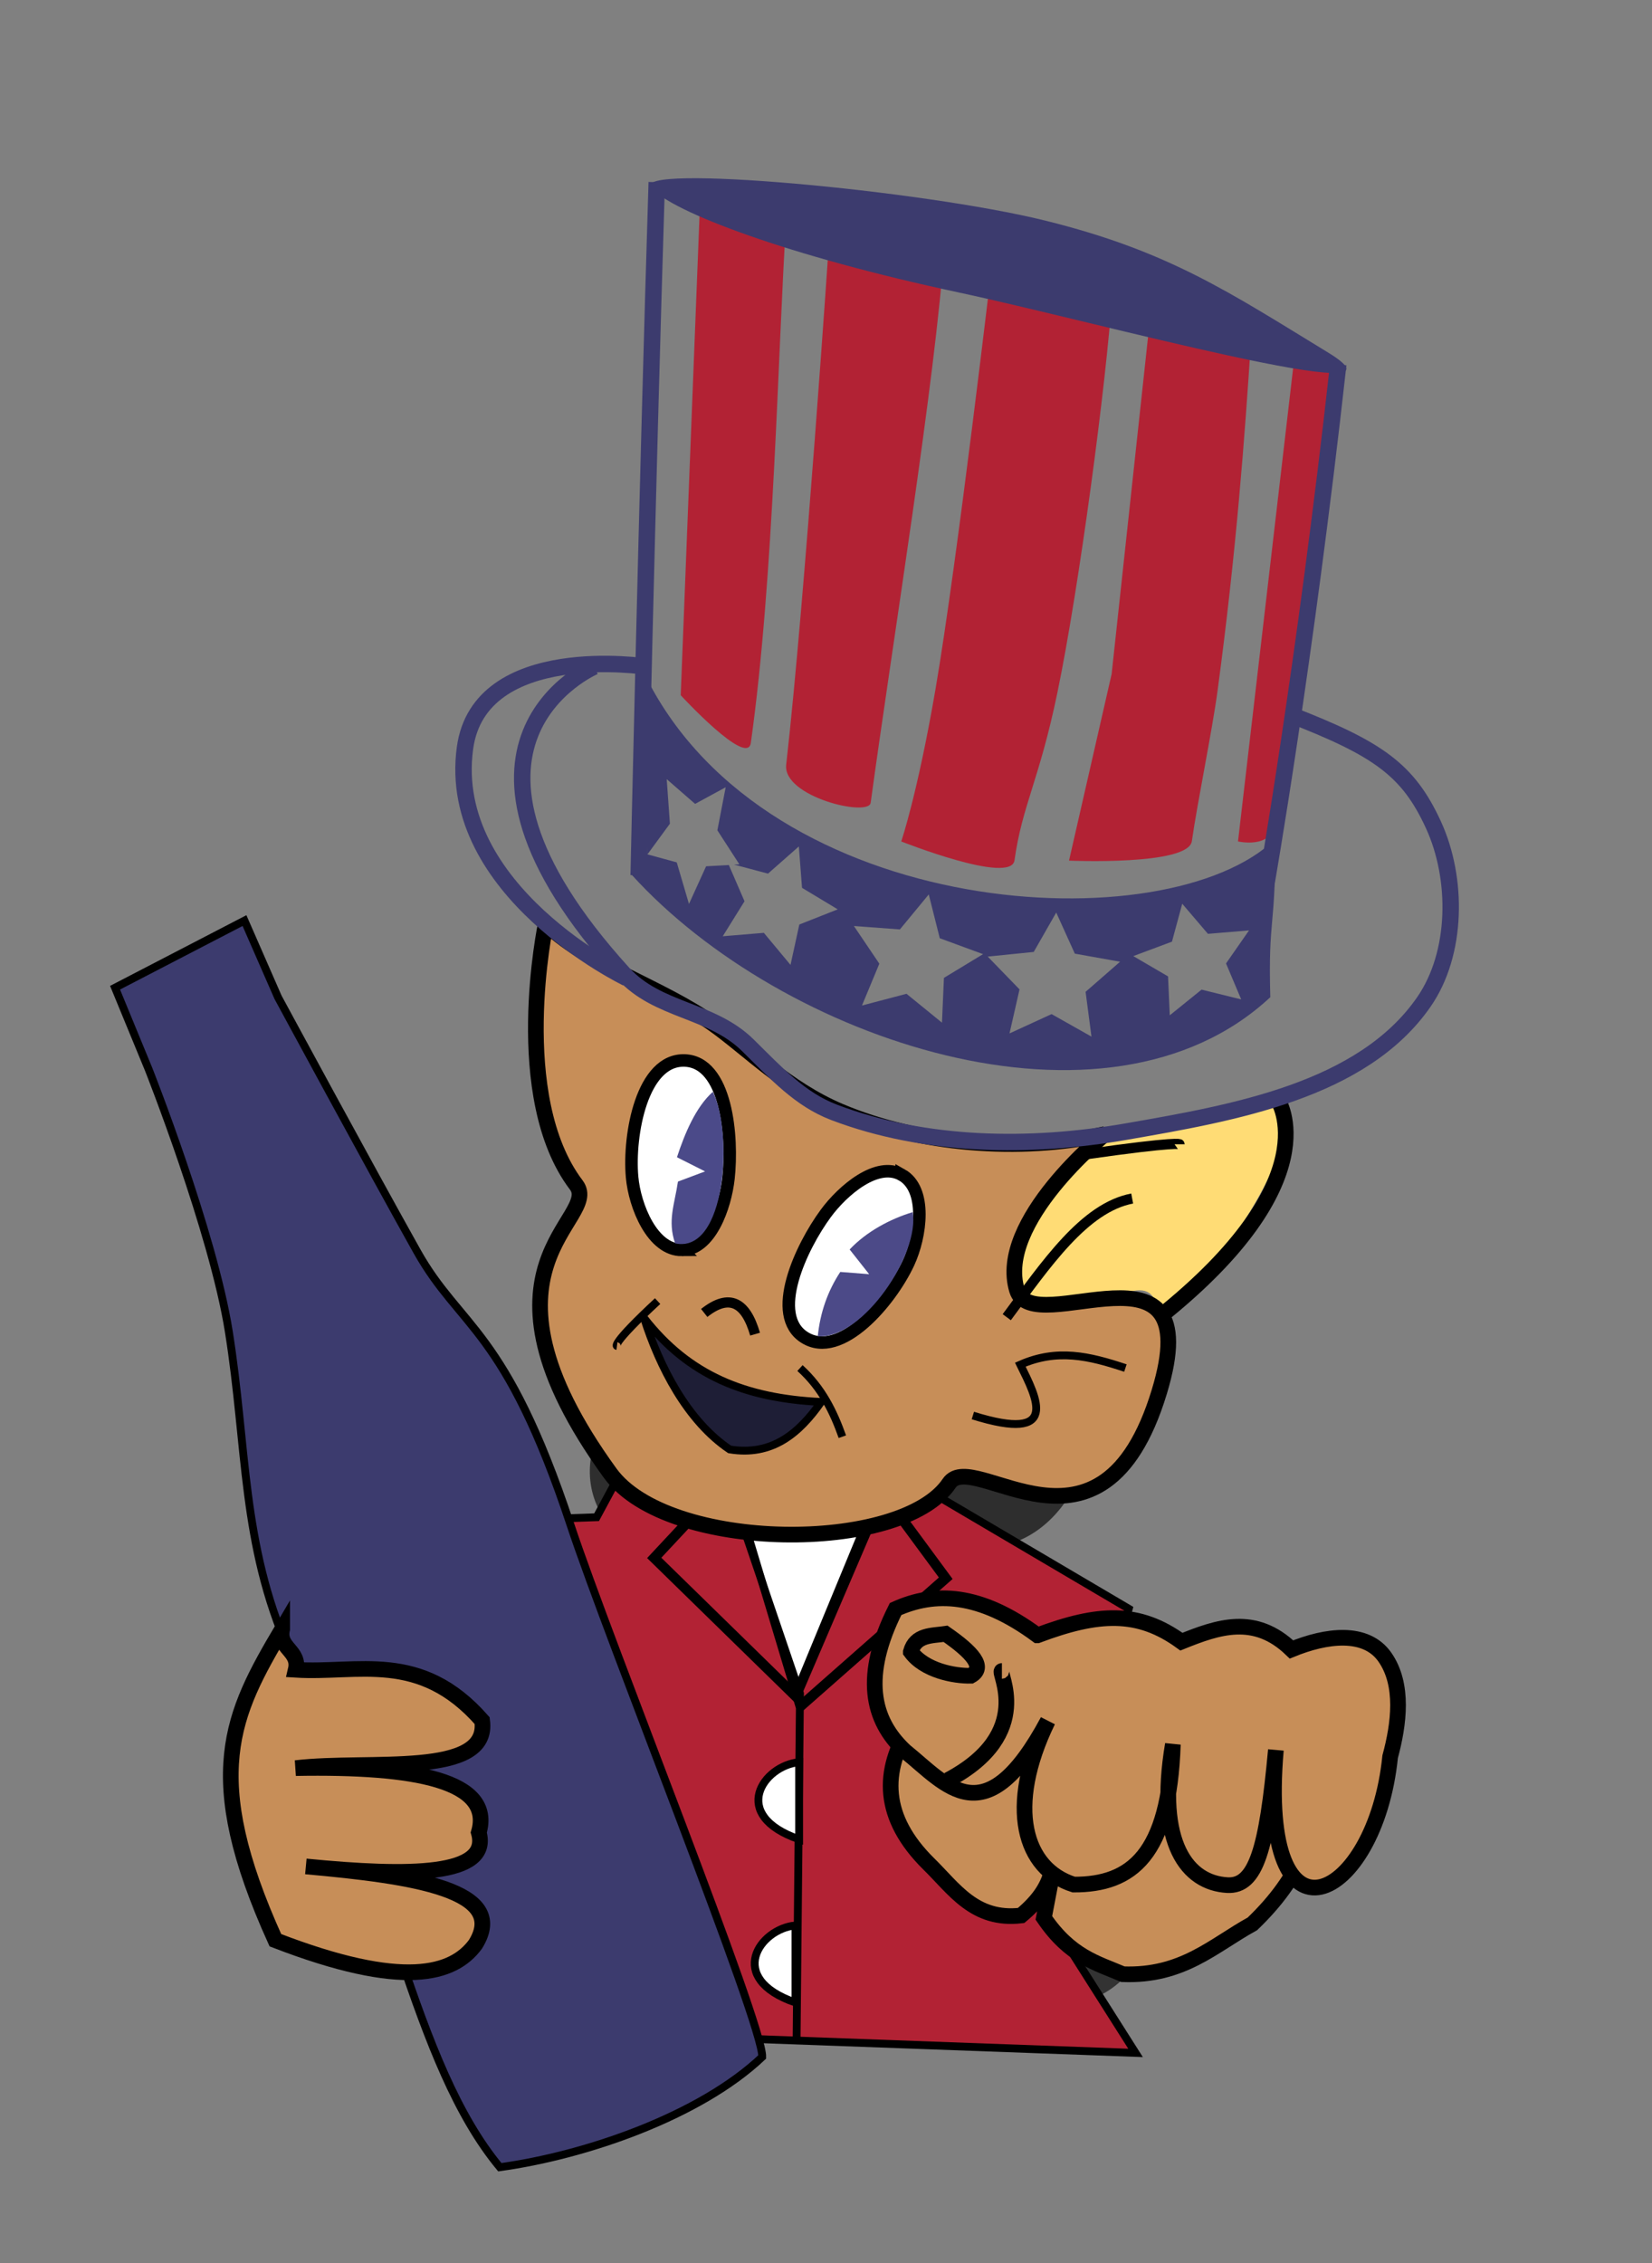 <?xml version="1.0" encoding="UTF-8" standalone="no"?>
<!-- Created with Inkscape (http://www.inkscape.org/) -->

<svg
   xmlns:dc="http://purl.org/dc/elements/1.1/"
   xmlns:cc="http://creativecommons.org/ns#"
   xmlns:rdf="http://www.w3.org/1999/02/22-rdf-syntax-ns#"
   xmlns:svg="http://www.w3.org/2000/svg"
   xmlns="http://www.w3.org/2000/svg"
   xmlns:sodipodi="http://sodipodi.sourceforge.net/DTD/sodipodi-0.dtd"
   xmlns:inkscape="http://www.inkscape.org/namespaces/inkscape"
   id="svg2"
   version="1.1"
   inkscape:version="0.48.2 r9819"
   width="211"
   height="289"
   sodipodi:docname="unidentified_cartoon.svg"
   inkscape:export-filename="\\cantonpl.org\cplshared\users\czerniakb\Desktop\t-shirt.png"
   inkscape:export-xdpi="1128.24"
   inkscape:export-ydpi="1128.24">
  <rect width="100%" height="100%" fill="#808080" stroke="none"/>
  <defs
     id="defs6" />
  <sodipodi:namedview
     pagecolor="#ffffff"
     bordercolor="#666666"
     borderopacity="1"
     objecttolerance="10"
     gridtolerance="10"
     guidetolerance="10"
     inkscape:pageopacity="0"
     inkscape:pageshadow="2"
     inkscape:window-width="1280"
     inkscape:window-height="1002"
     id="namedview4"
     showgrid="false"
     inkscape:zoom="2.309719"
     inkscape:cx="116.18252"
     inkscape:cy="122.74941"
     inkscape:window-x="-8"
     inkscape:window-y="-8"
     inkscape:window-maximized="1"
     inkscape:current-layer="svg2" />
  <rect
     style="fill:#ffffff;fill-opacity:1;stroke:none"
     id="rect3871"
     width="28.142"
     height="61.912"
     x="90.487"
     y="195.482" />
  <path
     sodipodi:type="arc"
     style="fill:#000000;fill-opacity:1;stroke:none;opacity:0.6"
     id="path3968"
     sodipodi:cx="139.84386"
     sodipodi:cy="135.30165"
     sodipodi:rx="19.915842"
     sodipodi:ry="29.440811"
     d="m 159.76,135.302 a 19.916,29.441 0 1 1 -39.832,0 19.916,29.441 0 1 1 39.832,0 z"
     transform="matrix(0.576,0,0,0.382,54.736,193.106)" />
  <path
     sodipodi:type="arc"
     style="opacity:0.638;fill:#000000;fill-opacity:1;stroke:none"
     id="path3966"
     sodipodi:cx="116.24791"
     sodipodi:cy="104.12903"
     sodipodi:rx="10.607351"
     sodipodi:ry="11.256781"
     d="m 126.855,104.129 a 10.607,11.257 0 1 1 -21.215,0 10.607,11.257 0 1 1 21.215,0 z"
     transform="matrix(1.286,0,0,1.519,-23.689,22.349)" />
  <path
     sodipodi:type="arc"
     style="opacity:0.638;fill:#000000;fill-opacity:1;stroke:none"
     id="path3970"
     sodipodi:cx="58.448669"
     sodipodi:cy="133.35336"
     sodipodi:rx="8.6590624"
     sodipodi:ry="9.7414446"
     d="m 67.108,133.353 a 8.659,9.741 0 1 1 -17.318,0 8.659,9.741 0 1 1 17.318,0 z"
     transform="translate(25.544,54.552)" />
  <path
     style="fill:#b22234;fill-opacity:1;stroke:#000000;stroke-width:1px;stroke-linecap:butt;stroke-linejoin:miter;stroke-opacity:1"
     d="m 79.23,188.122 -3.031,5.628 -12.556,0.433 -1.732,64.943 83.127,3.031 -11.257,-17.751 10.391,-38.966 -24.245,-14.287 -9.092,4.33 -9.092,21.215 -6.494,-21.648 z"
     id="path3792"
     inkscape:connector-curvature="0" />
  <path
     style="fill:none;stroke:#000000;stroke-width:1.3;stroke-linecap:butt;stroke-linejoin:miter;stroke-miterlimit:4;stroke-opacity:1;stroke-dasharray:none"
     d="m 89.621,192.451 -6.061,6.494 19.05,18.617 18.184,-16.019 -6.061,-8.226"
     id="path3796"
     inkscape:connector-curvature="0" />
  <path
     style="fill:none;stroke:#000000;stroke-width:1px;stroke-linecap:butt;stroke-linejoin:miter;stroke-opacity:1"
     d="m 94.817,194.616 7.36,21.648 -0.433,44.161"
     id="path3798"
     inkscape:connector-curvature="0"
     sodipodi:nodetypes="ccc" />
  <path
     style="fill:none;stroke:#000000;stroke-width:1px;stroke-linecap:butt;stroke-linejoin:miter;stroke-opacity:1"
     d="m 110.403,195.049 -8.226,19.916"
     id="path3800"
     inkscape:connector-curvature="0" />
  <path
     style="fill:#ffffff;fill-opacity:1;stroke:#000000;stroke-width:1px;stroke-linecap:butt;stroke-linejoin:miter;stroke-opacity:1"
     d="m 102.069,225.031 c -4.583,0.428 -8.964,6.751 0,9.85 z"
     id="path3802"
     inkscape:connector-curvature="0"
     sodipodi:nodetypes="ccc" />
  <path
     style="fill:#ffffff;fill-opacity:1;stroke:#000000;stroke-width:1px;stroke-linecap:butt;stroke-linejoin:miter;stroke-opacity:1"
     d="m 101.599,245.878 c -4.583,0.428 -8.964,6.751 0,9.85 z"
     id="path3802-7"
     inkscape:connector-curvature="0"
     sodipodi:nodetypes="ccc" />
  <g
     id="g3882"
     style="stroke-width:2;stroke-miterlimit:4;stroke-dasharray:none">
    <path
       sodipodi:nodetypes="cccccccccc"
       inkscape:connector-curvature="0"
       id="path3880"
       d="m 116.335,220.271 c -3.794,5.919 -3.697,11.838 2.296,17.756 3.244,3.173 5.832,7.282 11.787,6.582 4.807,-4.002 3.781,-6.838 4.898,-10.103 l -1.99,10.409 c 3.368,4.949 6.735,5.76 10.103,7.194 7.636,0.286 11.543,-3.69 16.532,-6.429 2.988,-2.863 5.227,-5.913 6.582,-9.184 l -1.837,-15.613 z"
       style="fill:#c78e58;stroke:#000000;stroke-width:2;stroke-linecap:butt;stroke-linejoin:miter;stroke-opacity:1;fill-opacity:1;stroke-miterlimit:4;stroke-dasharray:none" />
    <path
       sodipodi:nodetypes="cccsccscccccc"
       inkscape:connector-curvature="0"
       id="path3874"
       d="m 132.51,208.829 c 7.808,-2.931 12.886,-3.182 18.385,0.813 4.687,-1.888 9.373,-3.527 14.06,0.993 4.406,-1.807 9.508,-2.495 11.934,0.993 2.446,3.515 1.795,8.523 0.665,12.709 -1.867,18.566 -16.917,26.045 -14.594,-0.866 -1.162,12.659 -2.529,17.471 -6.207,17.26 -5.065,-0.29 -9.094,-5.252 -6.952,-17.973 -0.467,14.169 -5.296,17.925 -12.656,17.904 -6.312,-1.988 -8.684,-9.853 -3.311,-20.908 -8.036,14.987 -12.949,8.116 -18.237,3.87 -4.306,-4.006 -5.461,-9.662 -1.209,-18.151 4.98,-2.238 10.7,-2.133 18.121,3.356 z"
       style="fill:#c78e58;fill-opacity:1;stroke:#000000;stroke-width:2;stroke-linecap:butt;stroke-linejoin:miter;stroke-miterlimit:4;stroke-opacity:1;stroke-dasharray:none" />
    <path
       sodipodi:nodetypes="cccc"
       inkscape:connector-curvature="0"
       id="path3876"
       d="m 116.335,210.933 c 1.75,2.396 5.542,3.106 7.654,3.061 1.974,-1.087 0.118,-3.046 -3.215,-5.358 -1.78,0.265 -3.823,0.091 -4.439,2.296 z"
       style="fill:none;stroke:#000000;stroke-width:2;stroke-linecap:butt;stroke-linejoin:miter;stroke-miterlimit:4;stroke-opacity:1;stroke-dasharray:none" />
    <path
       sodipodi:nodetypes="cc"
       inkscape:connector-curvature="0"
       id="path3878"
       d="m 121.08,227.312 c 11.293,-5.97 6.215,-13.93 6.888,-13.93"
       style="fill:none;stroke:#000000;stroke-width:2;stroke-linecap:butt;stroke-linejoin:miter;stroke-opacity:1;stroke-miterlimit:4;stroke-dasharray:none" />
  </g>
  <path
     style="fill:#ffdc75;fill-opacity:1;stroke:none"
     d="m 134.648,151.321 c -5.326,7.466 -7.785,14.129 -4.33,15.153 1.094,0.324 7.863,0.219 13.819,-1.479 5.998,-1.71 1.114,7.132 8.694,-1.118 9.156,-9.965 15.253,-24.98 9.525,-23.379 -21.095,5.893 -19.996,0.012 -27.709,10.824 z"
     id="path3863"
     inkscape:connector-curvature="0"
     sodipodi:nodetypes="ssssss" />
  <path
     style="fill:#c78e58;fill-opacity:1;stroke:#000000;stroke-width:2;stroke-linecap:butt;stroke-linejoin:miter;stroke-miterlimit:4;stroke-opacity:1;stroke-dasharray:none"
     d="m 69.705,117.984 c 0,0 -4.651,22.068 3.897,33.337 3.319,4.376 -14.882,10.328 4.33,36.801 7.374,10.162 37.251,10.309 43.295,1.299 3.108,-4.634 19.497,12.478 26.843,-11.69 6.433,-21.164 -16.17,-6.348 -18.184,-12.989 -2.643,-8.715 11.257,-19.916 11.257,-19.916 -10.979,2.411 -23.749,1.344 -33.826,-2.899 -6.815,-2.87 -11.929,-8.132 -16.223,-11.159 -6.847,-4.826 -15.083,-7.04 -21.388,-12.785 z"
     id="path3835"
     inkscape:connector-curvature="0"
     sodipodi:nodetypes="cssssscssc" />
  <path
     style="fill:#ffffff;fill-opacity:1;stroke:#000000;stroke-width:1.6;stroke-linecap:butt;stroke-linejoin:miter;stroke-miterlimit:4;stroke-opacity:1;stroke-dasharray:none"
     d="m 87.11,159.617 c 3.623,-0.043 5.527,-5.511 5.928,-9.112 0.594,-5.328 -0.23,-14.895 -5.588,-15.081 -5.438,-0.189 -7.197,9.457 -6.718,14.877 0.331,3.749 2.615,9.36 6.378,9.316 z"
     id="path3837-4"
     inkscape:connector-curvature="0"
     sodipodi:nodetypes="aaaaa" />
  <path
     style="fill:#4b4a89;fill-opacity:1;stroke:none"
     d="m 91.047,139.426 c -2.197,1.955 -3.61,5.38 -4.583,8.355 l 3.59,1.808 -3.464,1.299 c -0.423,2.886 -1.364,5.007 -0.359,7.894 6.548,1.365 7.417,-14.193 4.815,-19.356 z"
     id="path3004"
     inkscape:connector-curvature="0"
     sodipodi:nodetypes="cccccc" />
  <path
     style="fill:#ffffff;fill-opacity:1;stroke:#000000;stroke-width:1.6;stroke-linecap:butt;stroke-linejoin:miter;stroke-miterlimit:4;stroke-opacity:1;stroke-dasharray:none"
     d="m 115.166,150.022 c -3.159,-1.775 -7.542,2.009 -9.69,4.927 -3.178,4.317 -7.248,13.015 -2.701,15.854 4.615,2.882 10.961,-4.592 13.257,-9.525 1.588,-3.412 2.415,-9.414 -0.866,-11.257 z"
     id="path3837"
     inkscape:connector-curvature="0"
     sodipodi:nodetypes="aaaaa" />
  <path
     style="fill:none;stroke:#000000;stroke-width:1.3;stroke-linecap:butt;stroke-linejoin:miter;stroke-miterlimit:4;stroke-opacity:1;stroke-dasharray:none"
     d="m 138.545,147.424 c 12.123,-1.732 12.123,-1.299 12.123,-1.299"
     id="path3865"
     inkscape:connector-curvature="0"
     sodipodi:nodetypes="cc" />
  <path
     style="fill:none;stroke:#000000;stroke-width:2;stroke-linecap:butt;stroke-linejoin:miter;stroke-miterlimit:4;stroke-opacity:1;stroke-dasharray:none"
     d="m 148.07,168.206 c 21.945,-17.522 15.165,-27.691 15.153,-27.709"
     id="path3859"
     inkscape:connector-curvature="0"
     sodipodi:nodetypes="cc" />
  <path
     style="fill:none;stroke:#000000;stroke-width:1.3;stroke-linecap:butt;stroke-linejoin:miter;stroke-miterlimit:4;stroke-opacity:1;stroke-dasharray:none"
     d="m 128.587,168.206 c 5.003,-6.737 9.901,-13.996 16.019,-15.153"
     id="path3867"
     inkscape:connector-curvature="0"
     sodipodi:nodetypes="cc" />
  <path
     style="fill:none;stroke:#000000;stroke-width:1px;stroke-linecap:butt;stroke-linejoin:miter;stroke-opacity:1"
     d="m 124.258,180.762 c 11.221,3.515 8.161,-2.239 6.061,-6.494 4.703,-2.069 8.774,-1.116 13.422,0.433"
     id="path3869"
     inkscape:connector-curvature="0"
     sodipodi:nodetypes="ccc" />
  <path
     style="fill:#4c4a88;fill-opacity:1;stroke:none"
     d="m 116.566,154.794 c -2.817,0.844 -5.906,2.48 -8.045,4.765 l 2.49,3.156 -3.688,-0.287 c -1.603,2.437 -2.566,5.173 -2.875,8.214 5.868,0.366 13.07,-10.669 12.118,-15.848 z"
     id="path3004-1"
     inkscape:connector-curvature="0"
     sodipodi:nodetypes="cccccc" />
  <path
     style="fill:#1e1e36;fill-opacity:1;stroke:#000000;stroke-width:1px;stroke-linecap:butt;stroke-linejoin:miter;stroke-opacity:1"
     d="m 82.261,168.314 c 5.704,7.328 12.92,10.252 22.622,10.716 -2.823,4.021 -6.27,6.947 -11.69,6.061 -5.42,-3.647 -8.945,-10.555 -10.932,-16.777 z"
     id="path3822"
     inkscape:connector-curvature="0"
     sodipodi:nodetypes="cccc" />
  <path
     style="fill:none;stroke:#000000;stroke-width:1px;stroke-linecap:butt;stroke-linejoin:miter;stroke-opacity:1"
     d="m 83.993,166.15 c -6.061,5.628 -5.195,5.737 -5.195,5.737"
     id="path3824"
     inkscape:connector-curvature="0"
     sodipodi:nodetypes="cc" />
  <path
     style="fill:none;stroke:#000000;stroke-width:1px;stroke-linecap:butt;stroke-linejoin:miter;stroke-opacity:1"
     d="m 107.589,183.468 c -1.125,-3.149 -2.571,-6.19 -5.412,-8.767"
     id="path3826"
     inkscape:connector-curvature="0"
     sodipodi:nodetypes="cc" />
  <path
     style="fill:none;stroke:#000000;stroke-width:1.3;stroke-linecap:butt;stroke-linejoin:miter;stroke-miterlimit:4;stroke-opacity:1;stroke-dasharray:none"
     d="m 89.946,167.665 c 3.212,-2.538 5.303,-1.393 6.494,2.706"
     id="path3828"
     inkscape:connector-curvature="0"
     sodipodi:nodetypes="cc" />
  <path
     style="fill:#b22234;fill-opacity:1;stroke:none"
     d="m 120.621,31.529 c -1.069,16.496 -6.719,51.121 -9.414,70.987 -0.251,1.847 -11.257,-0.763 -10.792,-4.86 2.391,-21.05 5.511,-67.352 5.511,-67.352 z"
     id="path3765-1"
     inkscape:connector-curvature="0"
     sodipodi:nodetypes="csscc" />
  <path
     style="fill:#b22234;fill-opacity:1;stroke:none"
     d="m 142.051,37.652 c -0.71,10.955 -4.219,37.404 -6.992,50.779 -2.344,11.307 -4.485,14.333 -5.484,21.433 -0.444,3.16 -14.465,-2.411 -14.465,-2.411 0,0 2.084,-6.099 4.362,-19.367 2.79,-16.249 7.272,-54.719 7.272,-54.719 z"
     id="path3765-7"
     inkscape:connector-curvature="0"
     sodipodi:nodetypes="csscscc" />
  <path
     style="fill:#b22234;stroke:none;stroke-width:1px;stroke-linecap:butt;stroke-linejoin:miter;stroke-opacity:1;fill-opacity:1"
     d="m 100.415,28.165 c -1.069,16.496 -1.543,45.563 -4.516,66.701 -0.444,3.16 -8.955,-6.085 -8.955,-6.085 l 2.449,-62.453 z"
     id="path3765"
     inkscape:connector-curvature="0"
     sodipodi:nodetypes="csccc" />
  <path
     style="fill:#b22234;fill-opacity:1;stroke:none"
     d="m 159.807,43.163 c -0.829,12.795 -1.918,27.394 -4.301,45.087 -0.689,5.118 -2.609,14.422 -3.276,19.165 -0.444,3.16 -15.69,2.487 -15.69,2.487 l 5.442,-23.828 4.967,-45.973 z"
     id="path3765-0"
     inkscape:connector-curvature="0"
     sodipodi:nodetypes="csscccc" />
  <path
     style="fill:#b22234;fill-opacity:1;stroke:none"
     d="m 170.521,46.683 c -1.069,16.496 -4.758,37.45 -7.73,58.588 -0.444,3.16 -4.669,2.181 -4.669,2.181 l 7.347,-63.066 z"
     id="path3765-9"
     inkscape:connector-curvature="0"
     sodipodi:nodetypes="csccc" />
  <path
     style="fill:#3c3b6e;fill-opacity:1;stroke:none"
     d="M 122.458,37.35 C 100.816,32.732 85.675,27.029 83.166,23.954 c -2.509,-3.075 34.488,0.307 50.313,4.212 15.807,3.901 23.562,9.177 36.125,16.838 12.821,7.818 -29.865,-3.966 -47.146,-7.654 z"
     id="path3755"
     inkscape:connector-curvature="0"
     sodipodi:nodetypes="szsss" />
  <path
     style="fill:none;stroke:#3c3b6e;stroke-width:2.1;stroke-linecap:butt;stroke-linejoin:miter;stroke-miterlimit:4;stroke-opacity:1;stroke-dasharray:none"
     d="m 75.924,85.108 c 0,0 -23.027,9.791 3.674,39.186 4.425,4.872 11.228,4.568 15.919,9.184 3.679,3.621 6.671,6.918 11.021,8.572 11.662,4.433 25.058,4.592 37.35,2.449 13.597,-2.371 30.089,-5.196 37.962,-16.532 4.314,-6.211 4.387,-15.785 1.225,-22.655 -3.226,-7.009 -7.049,-9.699 -18.369,-14.083"
     id="path3759"
     inkscape:connector-curvature="0"
     sodipodi:nodetypes="cssaaaac" />
  <path
     style="fill:none;stroke:#3c3b6e;stroke-width:2.1;stroke-linecap:butt;stroke-linejoin:miter;stroke-miterlimit:4;stroke-opacity:1;stroke-dasharray:none"
     d="m 170.927,46.534 c -4.286,38.574 -9.221,66.566 -9.221,66.566"
     id="path3757-4"
     inkscape:connector-curvature="0"
     sodipodi:nodetypes="cc" />
  <path
     style="fill:#3c3b6e;fill-opacity:1;stroke:#000000;stroke-width:1px;stroke-linecap:butt;stroke-linejoin:miter;stroke-opacity:1"
     d="m 72.862,194.708 c 5.003,15.088 24.638,63.845 24.492,67.964 -8.008,7.58 -22.58,12.578 -33.513,14.083 C 52.908,263.564 49.626,239.543 36.9,210.79 30.85,197.12 31.579,184.855 29.227,170.053 27.196,157.278 18.981,136.54 18.981,136.54 l -4.286,-10.409 16.532,-8.572 4.286,9.797 c 0,0 11.861,21.937 17.756,32.451 5.547,9.893 11.252,9.745 19.593,34.9 z"
     id="path2987"
     inkscape:connector-curvature="0"
     sodipodi:nodetypes="sccssccccss" />
  <path
     style="fill:#c78e58;fill-opacity:1;stroke:#000000;stroke-width:2;stroke-linecap:butt;stroke-linejoin:miter;stroke-miterlimit:4;stroke-opacity:1;stroke-dasharray:none"
     d="m 36.039,208.038 c -6.421,10.869 -10.432,18.638 -0.866,39.728 16.36,6.317 22.712,4.365 25.544,0.536 4.317,-6.923 -7.778,-8.718 -21.648,-9.958 13.307,1.301 23.654,1.237 22.081,-4.33 1.928,-6.631 -8.048,-8.499 -23.379,-8.226 9.455,-1.11 24.817,1.324 23.812,-6.061 -7.937,-9.049 -15.875,-5.993 -23.812,-6.494 0.577,-2.453 -2.309,-2.742 -1.732,-5.195 z"
     id="path3873"
     inkscape:connector-curvature="0"
     sodipodi:nodetypes="ccccccccc" />
  <path
     style="fill:none;stroke:#3c3b6e;stroke-width:2.1;stroke-linecap:butt;stroke-linejoin:miter;stroke-miterlimit:4;stroke-opacity:1;stroke-dasharray:none"
     d="m 83.883,23.267 c -1.225,39.186 -2.307,88.505 -2.307,88.505 m 1.082,-26.627 c 0,0 -21.388,-3.33 -23.267,10.372 -2.501,18.234 20.676,29.39 20.676,29.39"
     id="path3757"
     inkscape:connector-curvature="0"
     sodipodi:nodetypes="cccsc" />
  <path
     style="fill:#3c3b6e;fill-opacity:1;stroke:none"
     d="m 82.524,86.48 c -0.066,11.333 -0.076,15.453 0.152,22.648 L 85.562,105.188 85.156,99.5 l 3.625,3.156 3.906,-2.125 -1.062,5.5 2.812,4.344 -0.688,0.031 4.344,1.156 3.938,-3.469 0.406,5.281 4.562,2.75 -4.906,1.938 -1.125,5.156 -3.406,-4.094 -5.25,0.438 2.781,-4.469 -2,-4.625 -2.906,0.156 -2.188,4.812 -1.562,-5.312 -3.839,-1.048 c 0.054,1.418 -2.023,0.711 -1.915,2.633 19.203,21.169 60.658,35.119 81.566,15.634 -0.292,-10.332 0.705,-8.724 0.625,-20.188 -13.715,13.343 -64.66,10.589 -80.351,-20.676 z m 36.101,27.739 1.406,5.594 5.531,2.031 -5,3.031 -0.25,5.719 -4.531,-3.688 -5.688,1.5 2.219,-5.344 -3.25,-4.812 5.875,0.438 z m 32.375,1.188 3.281,3.844 5.25,-0.438 -2.938,4.219 1.938,4.594 -5.062,-1.25 -4.062,3.281 -0.219,-4.969 -4.438,-2.594 4.938,-1.844 z m -16.094,1.125 2.375,5.25 5.781,1.031 -4.406,3.844 0.75,5.719 -5.094,-2.875 -5.375,2.469 1.281,-5.625 -4.062,-4.188 5.875,-0.594 z"
     id="path3763"
     inkscape:connector-curvature="0"
     sodipodi:nodetypes="cccccccccccccccccccccccccccccccccccccccccccccccccccccccccccc" />
</svg>
